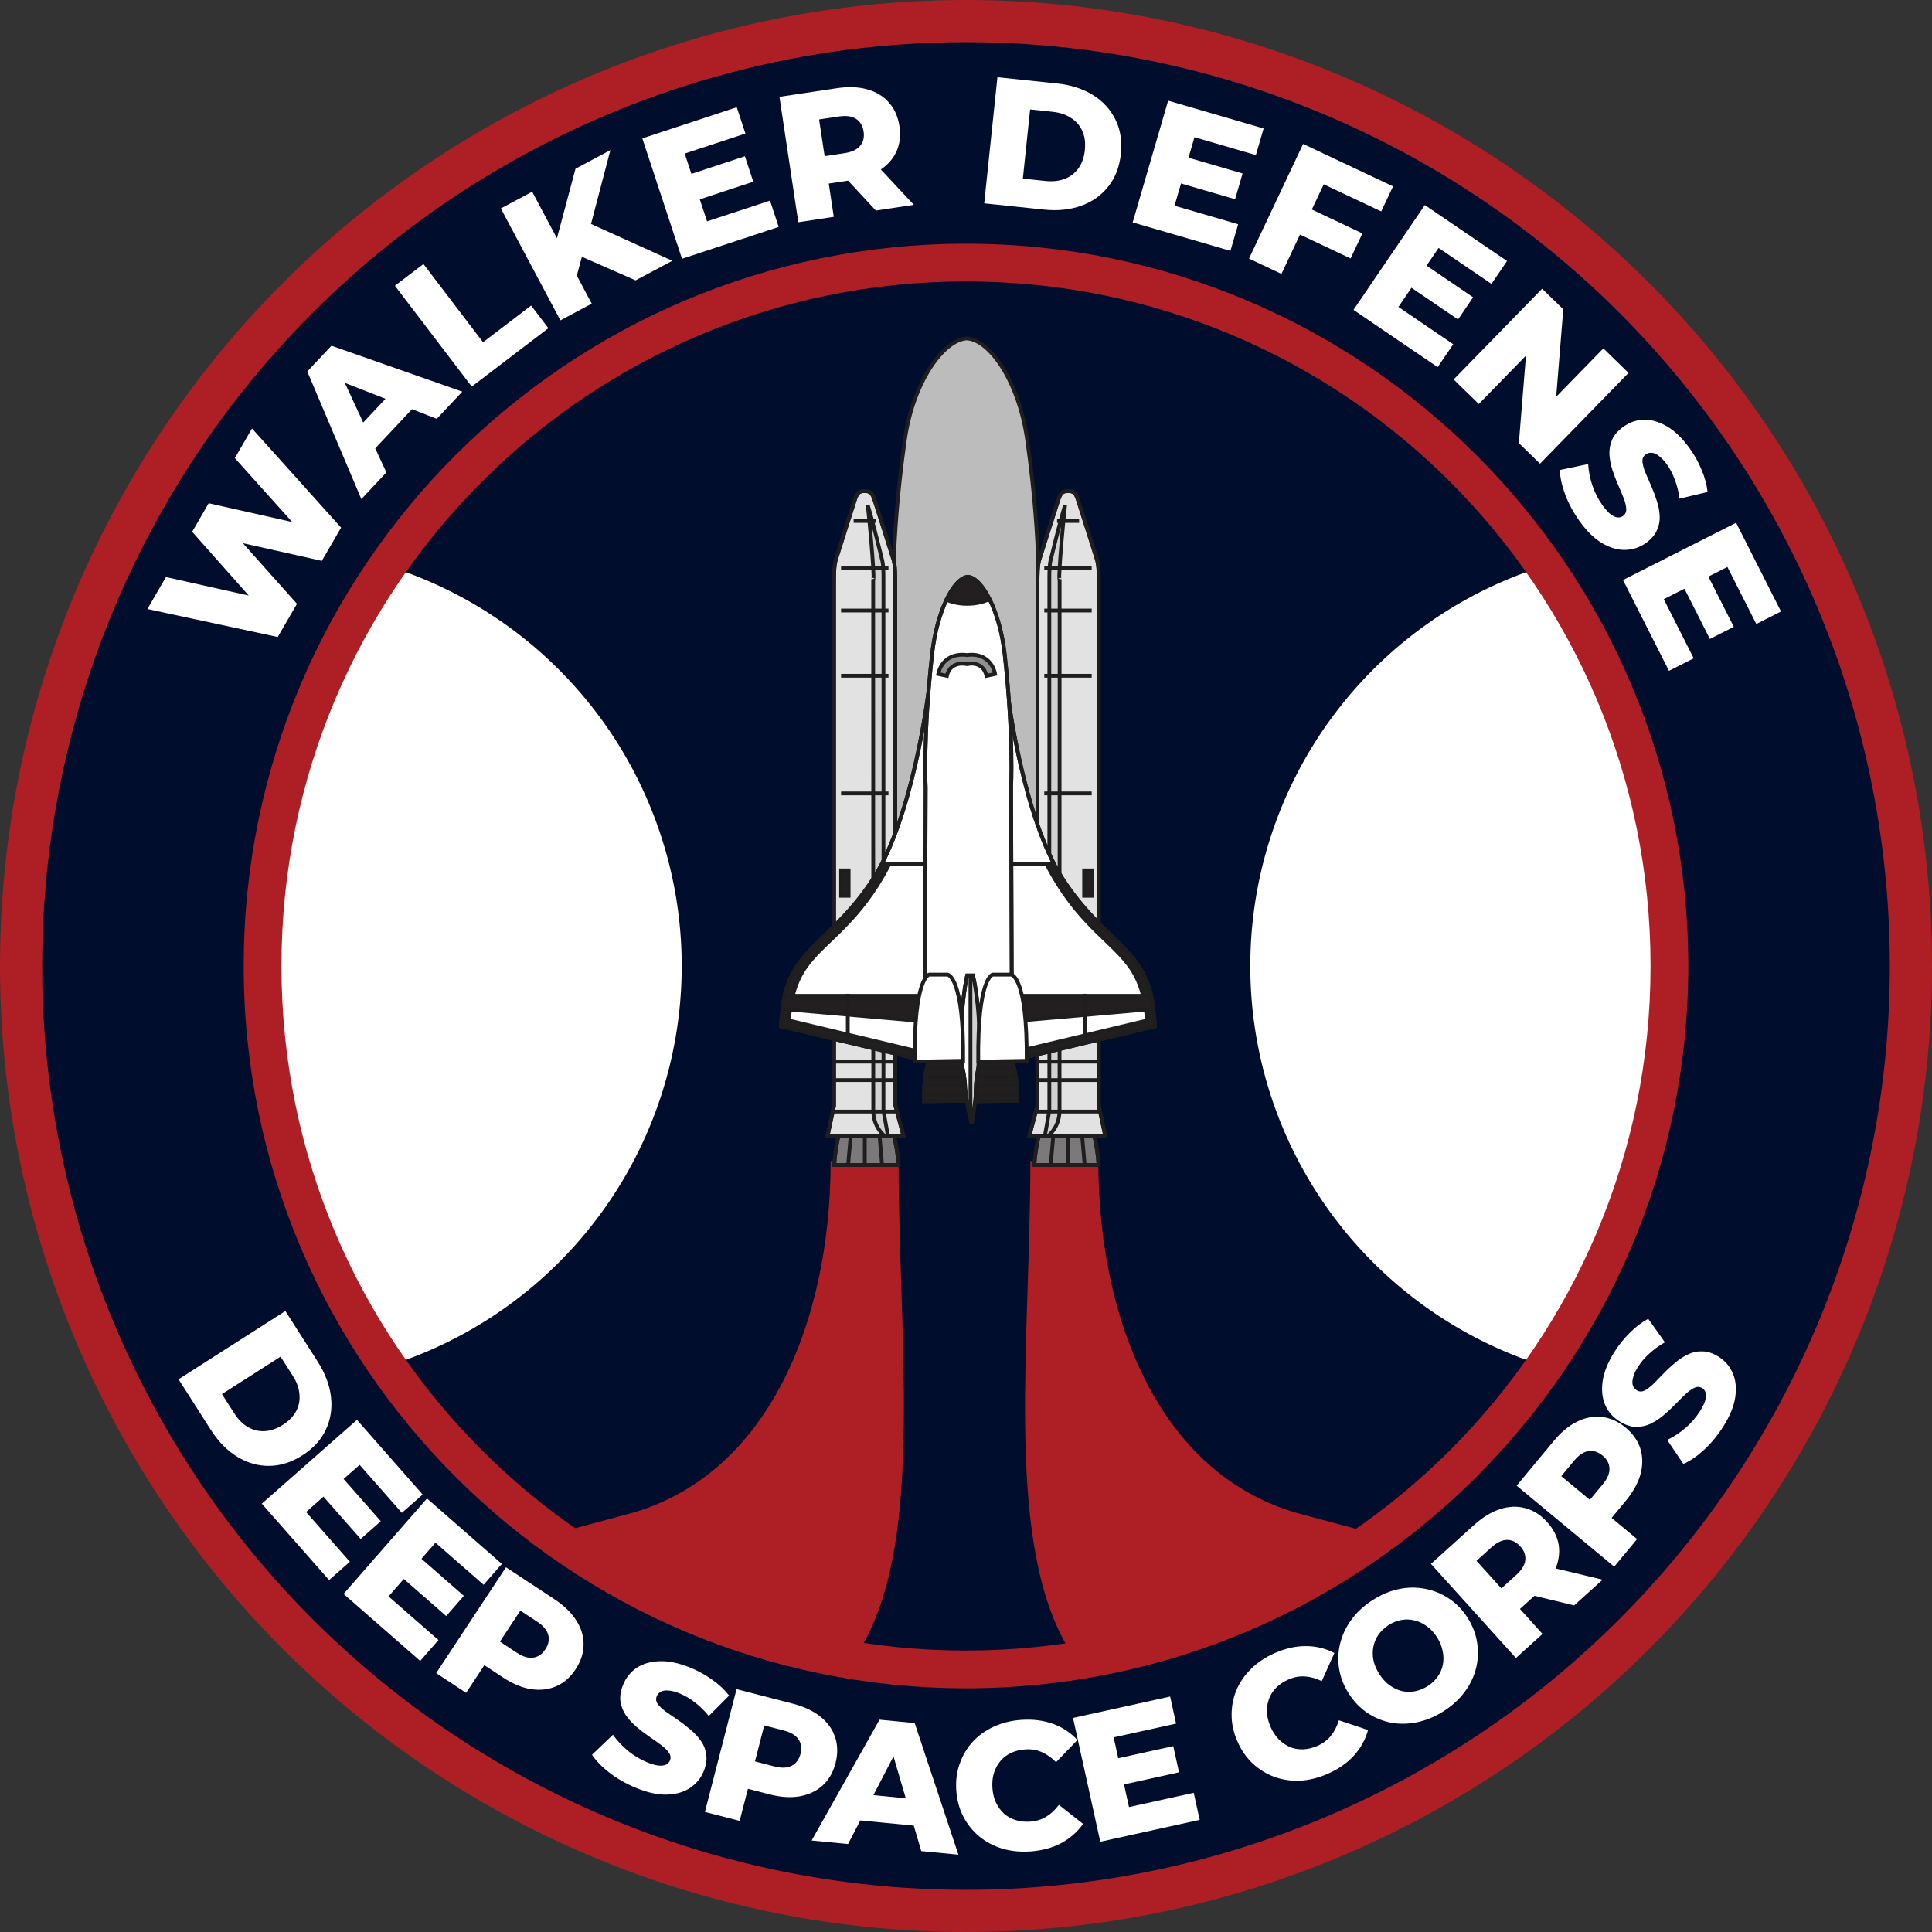<?xml version="1.0" encoding="UTF-8" standalone="no"?>
<!-- Created with Inkscape (http://www.inkscape.org/) -->

<svg
   width="512"
   height="512"
   viewBox="0 0 135.467 135.467"
   version="1.1"
   id="svg5"
   inkscape:version="1.1 (c68e22c387, 2021-05-23)"
   sodipodi:docname="Shuttle Seal - V.1.svg"
   xmlns:inkscape="http://www.inkscape.org/namespaces/inkscape"
   xmlns:sodipodi="http://sodipodi.sourceforge.net/DTD/sodipodi-0.dtd"
   xmlns="http://www.w3.org/2000/svg"
   xmlns:svg="http://www.w3.org/2000/svg">
  <rect x="0" y="0" width="135.467" height="135.467" fill="#333333" stroke="none"/>
  <sodipodi:namedview
     id="namedview7"
     pagecolor="#505050"
     bordercolor="#ffffff"
     borderopacity="1"
     inkscape:pageshadow="0"
     inkscape:pageopacity="0"
     inkscape:pagecheckerboard="1"
     inkscape:document-units="px"
     showgrid="false"
     inkscape:zoom="1.0758519"
     inkscape:cx="309.9869"
     inkscape:cy="228.19126"
     inkscape:window-width="1920"
     inkscape:window-height="1137"
     inkscape:window-x="-8"
     inkscape:window-y="-8"
     inkscape:window-maximized="1"
     inkscape:current-layer="layer1" />
  <defs
     id="defs2">
    <clipPath
       id="clipPath854"
       clipPathUnits="userSpaceOnUse">
      <path
         id="path856"
         d="m220.41 353.78c0.127 8.395-2.341 8.539-2.341 8.539h-2.786s-2.313-0.227-2.187-8.622l7.314 0.083" />
    </clipPath>
    <clipPath
       id="clipPath830"
       clipPathUnits="userSpaceOnUse">
      <path
         id="path832"
         clip-rule="evenodd"
         d="m72.5 499.91h227.51v-336.13h-227.51v336.13z" />
    </clipPath>
    <clipPath
       id="clipPath836"
       clipPathUnits="userSpaceOnUse">
      <path
         id="path838"
         d="m0 792h612v-792h-612v792z" />
    </clipPath>
    <clipPath
       id="clipPath842"
       clipPathUnits="userSpaceOnUse">
      <path
         id="path844"
         d="m0.06 792h612v-792h-612v792z" />
    </clipPath>
    <clipPath
       id="clipPath820"
       clipPathUnits="userSpaceOnUse">
      <path
         id="path822"
         d="m211.29 353.78c0.127 8.395-2.341 8.539-2.341 8.539h-2.786s-2.313-0.227-2.187-8.622l7.314 0.083" />
    </clipPath>
    <clipPath
       id="clipPath796"
       clipPathUnits="userSpaceOnUse">
      <path
         id="path798"
         clip-rule="evenodd"
         d="m72.5 499.91h227.51v-336.13h-227.51v336.13z" />
    </clipPath>
    <clipPath
       id="clipPath802"
       clipPathUnits="userSpaceOnUse">
      <path
         id="path804"
         d="m0 792h612v-792h-612v792z" />
    </clipPath>
    <clipPath
       id="clipPath808"
       clipPathUnits="userSpaceOnUse">
      <path
         id="path810"
         d="m0.06 792h612v-792h-612v792z" />
    </clipPath>
    <clipPath
       id="clipPath786"
       clipPathUnits="userSpaceOnUse">
      <path
         id="path788"
         d="m212.4 349.75s1.186 6.305 1.334 13.756-1.104 12.421-1.104 12.421h-1.037s-1.186-4.97-1.038-12.421 1.845-13.756 1.845-13.756" />
    </clipPath>
    <clipPath
       id="clipPath760"
       clipPathUnits="userSpaceOnUse">
      <path
         id="path762"
         clip-rule="evenodd"
         d="m72.5 499.91h227.51v-336.13h-227.51v336.13z" />
    </clipPath>
    <clipPath
       id="clipPath766"
       clipPathUnits="userSpaceOnUse">
      <path
         id="path768"
         d="m0 792h612v-792h-612v792z" />
    </clipPath>
    <clipPath
       id="clipPath772"
       clipPathUnits="userSpaceOnUse">
      <path
         id="path774"
         d="m0.06 792h612v-792h-612v792z" />
    </clipPath>
    <clipPath
       id="clipPath750"
       clipPathUnits="userSpaceOnUse">
      <path
         id="path752"
         d="m204.1 360.99 15.426-0.067-0.162 48.24s0.485 8.94-1.132 23.557c-0.855 7.722-4.009 13.491-6.498 13.7-2.49-0.209-5.482-5.978-6.337-13.7-1.617-14.617-1.132-23.557-1.132-23.557l-0.17-48.17" />
    </clipPath>
    <clipPath
       id="clipPath722"
       clipPathUnits="userSpaceOnUse">
      <path
         id="path724"
         clip-rule="evenodd"
         d="m72.5 499.91h227.51v-336.13h-227.51v336.13z" />
    </clipPath>
    <clipPath
       id="clipPath728"
       clipPathUnits="userSpaceOnUse">
      <path
         id="path730"
         d="m0 792h612v-792h-612v792z" />
    </clipPath>
    <clipPath
       id="clipPath734"
       clipPathUnits="userSpaceOnUse">
      <path
         id="path736"
         d="m0.06 792h612v-792h-612v792z" />
    </clipPath>
    <clipPath
       id="clipPath708"
       clipPathUnits="userSpaceOnUse">
      <path
         id="path710"
         d="m204.69 425.61s-2.668-21.73-9.714-32.63-14.484-12.325-15.87-21.872c-0.297-2.043-0.445-4.157-0.445-4.157l25.584-6.117 1.818 63.886-1.373 0.89" />
    </clipPath>
    <clipPath
       id="clipPath684"
       clipPathUnits="userSpaceOnUse">
      <path
         id="path686"
         clip-rule="evenodd"
         d="m72.5 499.91h227.51v-336.13h-227.51v336.13z" />
    </clipPath>
    <clipPath
       id="clipPath690"
       clipPathUnits="userSpaceOnUse">
      <path
         id="path692"
         d="m0 792h612v-792h-612v792z" />
    </clipPath>
    <clipPath
       id="clipPath696"
       clipPathUnits="userSpaceOnUse">
      <path
         id="path698"
         d="m0.06 792h612v-792h-612v792z" />
    </clipPath>
    <clipPath
       id="clipPath672"
       clipPathUnits="userSpaceOnUse">
      <path
         id="path674"
         d="m186.9 347.49h13.459l-1.45 5.415s-0.016 91.334-0.016 92.532 0 2.935-0.31 3.962-2.967 9.407-3.367 10.605c-0.399 1.198-0.712 1.565-1.739 1.565s-1.337-0.367-1.736-1.565c-0.4-1.198-3.367-10.605-3.367-10.605-0.31-1.027-0.31-2.764-0.31-3.962v-92.532l-1.164-5.415" />
    </clipPath>
    <clipPath
       id="clipPath648"
       clipPathUnits="userSpaceOnUse">
      <path
         id="path650"
         clip-rule="evenodd"
         d="m72.5 499.91h227.51v-336.13h-227.51v336.13z" />
    </clipPath>
    <clipPath
       id="clipPath654"
       clipPathUnits="userSpaceOnUse">
      <path
         id="path656"
         d="m0 792h612v-792h-612v792z" />
    </clipPath>
    <clipPath
       id="clipPath660"
       clipPathUnits="userSpaceOnUse">
      <path
         id="path662"
         d="m0.06 792h612v-792h-612v792z" />
    </clipPath>
    <clipPath
       id="clipPath638"
       clipPathUnits="userSpaceOnUse">
      <path
         id="path640"
         d="m199.47 342.41c-0.748 9.305-3.562 9.457-3.562 9.457h-4.5s-2.612-0.295-3.322-9.457h11.384" />
    </clipPath>
    <clipPath
       id="clipPath606"
       clipPathUnits="userSpaceOnUse">
      <path
         id="path608"
         clip-rule="evenodd"
         d="m72.5 499.91h227.51v-336.13h-227.51v336.13z" />
    </clipPath>
    <clipPath
       id="clipPath612"
       clipPathUnits="userSpaceOnUse">
      <path
         id="path614"
         d="m0 792h612v-792h-612v792z" />
    </clipPath>
    <clipPath
       id="clipPath618"
       clipPathUnits="userSpaceOnUse">
      <path
         id="path620"
         d="m0.06 792h612v-792h-612v792z" />
    </clipPath>
    <clipPath
       id="clipPath592"
       clipPathUnits="userSpaceOnUse">
      <path
         id="path594"
         d="m218.78 425.61s2.669-21.73 9.714-32.63c7.046-10.9 14.485-12.325 15.87-21.872 0.297-2.043 0.445-4.157 0.445-4.157l-25.584-6.117-1.818 63.886 1.373 0.89" />
    </clipPath>
    <clipPath
       id="clipPath568"
       clipPathUnits="userSpaceOnUse">
      <path
         id="path570"
         clip-rule="evenodd"
         d="m72.5 499.91h227.51v-336.13h-227.51v336.13z" />
    </clipPath>
    <clipPath
       id="clipPath574"
       clipPathUnits="userSpaceOnUse">
      <path
         id="path576"
         d="m0 792h612v-792h-612v792z" />
    </clipPath>
    <clipPath
       id="clipPath580"
       clipPathUnits="userSpaceOnUse">
      <path
         id="path582"
         d="m0.06 792h612v-792h-612v792z" />
    </clipPath>
    <clipPath
       id="clipPath556"
       clipPathUnits="userSpaceOnUse">
      <path
         id="path558"
         d="m236.03 347.49h-13.459l1.449 5.415s0.017 91.334 0.017 92.532 0 2.935 0.31 3.962 2.967 9.407 3.366 10.605c0.4 1.198 0.712 1.565 1.739 1.565s1.338-0.367 1.737-1.565 3.366-10.605 3.366-10.605c0.31-1.027 0.31-2.764 0.31-3.962v-92.532l1.165-5.415" />
    </clipPath>
    <clipPath
       id="clipPath532"
       clipPathUnits="userSpaceOnUse">
      <path
         id="path534"
         clip-rule="evenodd"
         d="m72.5 499.91h227.51v-336.13h-227.51v336.13z" />
    </clipPath>
    <clipPath
       id="clipPath538"
       clipPathUnits="userSpaceOnUse">
      <path
         id="path540"
         d="m0 792h612v-792h-612v792z" />
    </clipPath>
    <clipPath
       id="clipPath544"
       clipPathUnits="userSpaceOnUse">
      <path
         id="path546"
         d="m0.06 792h612v-792h-612v792z" />
    </clipPath>
    <clipPath
       id="clipPath522"
       clipPathUnits="userSpaceOnUse">
      <path
         id="path524"
         d="m223.46 342.41c0.748 9.305 3.562 9.457 3.562 9.457h4.5s2.612-0.295 3.322-9.457h-11.384" />
    </clipPath>
  </defs>
  <g
     inkscape:label="Background"
     inkscape:groupmode="layer"
     id="layer1">
    <circle
       style="fill:#ae1f25;fill-opacity:1;stroke:none;stroke-width:1.323;stroke-linecap:square;stroke-miterlimit:5;stroke-dashoffset:9.449"
       id="path846"
       cx="67.733"
       cy="67.733"
       r="67.733" />
    <circle
       style="fill:#000d2d;fill-opacity:1;stroke:none;stroke-width:1.265;stroke-linecap:square;stroke-miterlimit:5;stroke-dashoffset:9.449"
       id="path846-8"
       cx="67.733"
       cy="67.733"
       r="64.777" />
    <path
       style="color:#000000;fill:#000d2d;stroke-width:2.646;stroke-linecap:square;stroke-miterlimit:5;stroke-dashoffset:9.449;-inkscape-stroke:none;fill-opacity:1"
       d="M 117.056,67.733 A 49.322,49.322 0 0 1 67.733,117.056 49.322,49.322 0 0 1 18.411,67.733 49.322,49.322 0 0 1 67.733,18.411 49.322,49.322 0 0 1 117.056,67.733 Z"
       id="path4273" />
    <path
       id="path2384-5"
       style="fill:#ae1f25;fill-opacity:1;stroke:#ae1f25;stroke-width:4.763;stroke-linecap:square;stroke-miterlimit:5;stroke-dasharray:none;stroke-dashoffset:9.449;stroke-opacity:1"
       d="m 58.375,114.236 c -5.602,-2.375 -13.794,-5.75 -13.794,-5.75 11.141,-2.985 16.044,-14.875 16.044,-27.082 0,12.372 1.726,25.945 -2.25,32.832 z"
       sodipodi:nodetypes="cccc" />
    <path
       id="path4637"
       style="fill:#ffffff;fill-opacity:1;stroke:none;stroke-width:0.265;stroke-linecap:square;stroke-miterlimit:4;stroke-dasharray:none;stroke-dashoffset:9.449;stroke-opacity:1"
       d="M 27.176,39.684 A 49.322,49.322 0 0 0 18.411,67.733 49.322,49.322 0 0 0 27.177,95.783 29.389,29.389 0 0 0 47.8,67.733 29.389,29.389 0 0 0 27.176,39.684 Z" />
    <path
       id="path2384-5-8"
       style="fill:#ae1f25;fill-opacity:1;stroke:#ae1f25;stroke-width:4.763;stroke-linecap:square;stroke-miterlimit:5;stroke-dasharray:none;stroke-dashoffset:9.449;stroke-opacity:1"
       d="m 76.878,114.236 c 5.602,-2.375 13.794,-5.75 13.794,-5.75 -11.141,-2.985 -16.044,-14.875 -16.044,-27.082 0,12.372 -1.726,25.945 2.25,32.832 z"
       sodipodi:nodetypes="cccc" />
    <path
       id="path4637-0"
       style="fill:#ffffff;fill-opacity:1;stroke:none;stroke-width:0.265;stroke-linecap:square;stroke-miterlimit:4;stroke-dasharray:none;stroke-dashoffset:9.449;stroke-opacity:1"
       d="M 108.29,39.684 A 49.322,49.322 0 0 1 117.056,67.733 49.322,49.322 0 0 1 108.29,95.783 29.389,29.389 0 0 1 87.667,67.733 29.389,29.389 0 0 1 108.29,39.684 Z" />
    <path
       style="color:#000000;fill:#ae1f25;stroke-linecap:square;stroke-miterlimit:5;stroke-dashoffset:9.449;-inkscape-stroke:none;fill-opacity:1"
       d="m 67.732,17.088 c -27.955,0 -50.645,22.69 -50.645,50.645 0,27.955 22.69,50.646 50.645,50.646 27.955,0 50.646,-22.692 50.646,-50.646 0,-27.955 -22.692,-50.645 -50.646,-50.645 z m 0,2.646 c 26.525,0 48,21.473 48,47.998 0,26.525 -21.475,48 -48,48 -26.525,0 -47.998,-21.475 -47.998,-48 0,-26.525 21.473,-47.998 47.998,-47.998 z"
       id="path4275" />
    <g
       id="layer1-2"
       transform="matrix(0.15,0,0,0.15,7.233,-62.8)"
       style="stroke:#1e1e1e;stroke-opacity:1;stroke-width:1.768;stroke-miterlimit:4;stroke-dasharray:none">
      <path
         id="path514"
         d="m 369.02,871.35 0.719,-166.17 c 0,0 -2.16,-30.795 5.04,-81.148 3.802,-26.602 17.837,-46.471 28.915,-47.193 11.078,0.722 24.394,20.592 28.196,47.193 7.2,50.353 5.04,81.148 5.04,81.148 l 0.719,166.17 h -68.628 z"
         stroke="#231f20"
         stroke-miterlimit="3.864"
         stroke-width="1.385"
         fill="#bdbcbc"
         style="stroke:#1e1e1e;stroke-opacity:1;stroke-width:1.768;stroke-miterlimit:4;stroke-dasharray:none" />
      <path
         id="path516"
         d="m 435.24,963.27 c 1.978,-24.603 9.418,-25.005 9.418,-25.005 h 11.898 c 0,0 6.906,0.78 8.783,25.005 h -30.1"
         fill="#7b7979"
         style="stroke:#1e1e1e;stroke-opacity:1;stroke-width:1.768;stroke-miterlimit:4;stroke-dasharray:none" />
      <g
         id="g518"
         transform="matrix(2.644,0,0,-2.644,-155.59,1868.6)"
         style="stroke:#1e1e1e;stroke-opacity:1;stroke-width:0.669;stroke-miterlimit:4;stroke-dasharray:none">
        <g
           id="g520"
           clip-path="url(#clipPath522)"
           style="stroke:#1e1e1e;stroke-opacity:1;stroke-width:0.669;stroke-miterlimit:4;stroke-dasharray:none">
          <path
             id="path526"
             d="m 229.43,348.27 v -7.194 m -2.52,7.49 -0.632,-7.194 m 5.573,7.046 0.632,-7.194"
             stroke="#231f20"
             stroke-miterlimit="3.864"
             stroke-width="0.524"
             fill="none"
             style="stroke:#1e1e1e;stroke-opacity:1;stroke-width:0.669;stroke-miterlimit:4;stroke-dasharray:none" />
        </g>
      </g>
      <g
         id="g528"
         transform="matrix(2.644,0,0,-2.644,-155.59,1868.6)"
         style="stroke:#1e1e1e;stroke-opacity:1;stroke-width:0.669;stroke-miterlimit:4;stroke-dasharray:none">
        <g
           id="g530"
           clip-path="url(#clipPath532)"
           style="stroke:#1e1e1e;stroke-opacity:1;stroke-width:0.669;stroke-miterlimit:4;stroke-dasharray:none">
          <g
             id="g536"
             clip-path="url(#clipPath538)"
             style="stroke:#1e1e1e;stroke-opacity:1;stroke-width:0.669;stroke-miterlimit:4;stroke-dasharray:none">
            <g
               id="g542"
               clip-path="url(#clipPath544)"
               style="stroke:#1e1e1e;stroke-opacity:1;stroke-width:0.669;stroke-miterlimit:4;stroke-dasharray:none">
              <path
                 id="path548"
                 d="m 223.46,342.41 c 0.748,9.305 3.562,9.457 3.562,9.457 h 4.5 c 0,0 2.612,-0.295 3.322,-9.457 z"
                 stroke="#231f20"
                 stroke-miterlimit="3.864"
                 stroke-width="0.612"
                 fill="none"
                 style="stroke:#1e1e1e;stroke-opacity:1;stroke-width:0.669;stroke-miterlimit:4;stroke-dasharray:none" />
              <path
                 id="path550"
                 d="m 236.03,347.49 h -13.459 l 1.449,5.415 c 0,0 0.017,91.334 0.017,92.532 0,1.198 0,2.935 0.31,3.962 0.31,1.027 2.967,9.407 3.366,10.605 0.4,1.198 0.712,1.565 1.739,1.565 1.027,0 1.338,-0.367 1.737,-1.565 0.399,-1.198 3.366,-10.605 3.366,-10.605 0.31,-1.027 0.31,-2.764 0.31,-3.962 v -92.532 l 1.165,-5.415"
                 fill="#e2e2e2"
                 style="stroke:#1e1e1e;stroke-opacity:1;stroke-width:0.669;stroke-miterlimit:4;stroke-dasharray:none" />
            </g>
          </g>
        </g>
      </g>
      <g
         id="g552"
         transform="matrix(2.644,0,0,-2.644,-155.59,1868.6)"
         style="stroke:#1e1e1e;stroke-opacity:1;stroke-width:0.669;stroke-miterlimit:4;stroke-dasharray:none">
        <g
           id="g554"
           stroke-width="0.524"
           stroke-miterlimit="3.864"
           clip-path="url(#clipPath556)"
           style="stroke:#1e1e1e;stroke-opacity:1;stroke-width:0.669;stroke-miterlimit:4;stroke-dasharray:none">
          <path
             id="path560"
             d="m 227.93,352.01 0.016,93.957 c 0,0 -0.139,-0.334 0,2.076 0.127,2.178 0.507,6.876 0.965,11.046 -0.825,-2.571 -2.569,-9.803 -2.569,-9.803 -0.077,-0.267 -0.142,-0.74 -0.178,-1.4 -0.037,-0.673 -0.036,-1.366 -0.036,-1.931 V 352.01 l -0.889,-4.97 c 0,0 2.691,1.521 2.691,4.97 z"
             stroke="#d3d2d2"
             fill="#d3d2d2"
             style="stroke:#1e1e1e;stroke-opacity:1;stroke-width:0.669;stroke-miterlimit:4;stroke-dasharray:none" />
          <path
             id="path562"
             d="m 235.58,360.69 h -12.718 m 12.866,-3.262 H 223.01 m 12.718,-5.563 H 223.01"
             stroke="#7b7979"
             fill="none"
             style="stroke:#1e1e1e;stroke-opacity:1;stroke-width:0.669;stroke-miterlimit:4;stroke-dasharray:none" />
        </g>
      </g>
      <g
         id="g564"
         transform="matrix(2.644,0,0,-2.644,-155.59,1868.6)"
         style="stroke:#1e1e1e;stroke-opacity:1;stroke-width:0.669;stroke-miterlimit:4;stroke-dasharray:none">
        <g
           id="g566"
           clip-path="url(#clipPath568)"
           style="stroke:#1e1e1e;stroke-opacity:1;stroke-width:0.669;stroke-miterlimit:4;stroke-dasharray:none">
          <g
             id="g572"
             clip-path="url(#clipPath574)"
             style="stroke:#1e1e1e;stroke-opacity:1;stroke-width:0.669;stroke-miterlimit:4;stroke-dasharray:none">
            <g
               id="g578"
               clip-path="url(#clipPath580)"
               style="stroke:#1e1e1e;stroke-opacity:1;stroke-width:0.669;stroke-miterlimit:4;stroke-dasharray:none">
              <path
                 id="path584"
                 d="m 236.03,347.49 h -13.459 l 1.449,5.415 c 0,0 0.017,91.334 0.017,92.532 0,1.198 0,2.935 0.31,3.962 0.31,1.027 2.967,9.407 3.366,10.605 0.4,1.198 0.712,1.565 1.739,1.565 1.027,0 1.338,-0.367 1.737,-1.565 0.399,-1.198 3.366,-10.605 3.366,-10.605 0.31,-1.027 0.31,-2.764 0.31,-3.962 v -92.532 z"
                 stroke="#231f20"
                 stroke-miterlimit="3.864"
                 stroke-width="0.524"
                 fill="none"
                 style="stroke:#1e1e1e;stroke-opacity:1;stroke-width:0.669;stroke-miterlimit:4;stroke-dasharray:none" />
              <path
                 id="path586"
                 d="m 218.78,425.61 c 0,0 2.669,-21.73 9.714,-32.63 7.046,-10.9 14.485,-12.325 15.87,-21.872 0.297,-2.043 0.445,-4.157 0.445,-4.157 l -25.584,-6.117 -1.818,63.886 1.373,0.89"
                 fill="#ffffff"
                 style="stroke:#1e1e1e;stroke-opacity:1;stroke-width:0.669;stroke-miterlimit:4;stroke-dasharray:none" />
            </g>
          </g>
        </g>
      </g>
      <g
         id="g588"
         transform="matrix(2.644,0,0,-2.644,-155.59,1868.6)"
         style="stroke:#1e1e1e;stroke-opacity:1;stroke-width:0.669;stroke-miterlimit:4;stroke-dasharray:none">
        <g
           id="g590"
           clip-path="url(#clipPath592)"
           style="stroke:#1e1e1e;stroke-opacity:1;stroke-width:0.669;stroke-miterlimit:4;stroke-dasharray:none">
          <path
             id="path596"
             d="m 220.56,359.02 25.14,4.19 v 13.162 l -15.722,19.251 h -4.347 c 1.867,-3.637 4.205,-7.064 7.168,-10.21 5.984,-6.354 9.706,-7.58 10.613,-17.446 l -22.923,-5.481 0.071,-3.466"
             fill="#231f20"
             style="stroke:#1e1e1e;stroke-opacity:1;stroke-width:0.669;stroke-miterlimit:4;stroke-dasharray:none" />
          <path
             id="path598"
             d="m 219.52,372.33 h 26.029 v -2.224 l -25.881,-2.263 -0.148,4.487"
             fill="#231f20"
             style="stroke:#1e1e1e;stroke-opacity:1;stroke-width:0.669;stroke-miterlimit:4;stroke-dasharray:none" />
          <path
             id="path600"
             d="M 228.64,395.69 H 217.405"
             stroke="#231f20"
             stroke-miterlimit="3.864"
             stroke-width="0.262"
             fill="none"
             style="stroke:#1e1e1e;stroke-opacity:1;stroke-width:0.669;stroke-miterlimit:4;stroke-dasharray:none" />
        </g>
      </g>
      <g
         id="g602"
         transform="matrix(2.644,0,0,-2.644,-155.59,1868.6)"
         style="stroke:#1e1e1e;stroke-opacity:1;stroke-width:0.669;stroke-miterlimit:4;stroke-dasharray:none">
        <g
           id="g604"
           clip-path="url(#clipPath606)"
           style="stroke:#1e1e1e;stroke-opacity:1;stroke-width:0.669;stroke-miterlimit:4;stroke-dasharray:none">
          <g
             id="g610"
             clip-path="url(#clipPath612)"
             style="stroke:#1e1e1e;stroke-opacity:1;stroke-width:0.669;stroke-miterlimit:4;stroke-dasharray:none">
            <g
               id="g616"
               clip-path="url(#clipPath618)"
               style="stroke:#1e1e1e;stroke-opacity:1;stroke-width:0.669;stroke-miterlimit:4;stroke-dasharray:none">
              <path
                 id="path622"
                 d="m 218.78,425.61 c 0,0 2.669,-21.73 9.714,-32.63 7.046,-10.9 14.485,-12.325 15.87,-21.872 0.297,-2.043 0.445,-4.157 0.445,-4.157 l -25.584,-6.117 -1.818,63.886 z"
                 stroke="#231f20"
                 stroke-miterlimit="3.864"
                 stroke-width="0.524"
                 fill="none"
                 style="stroke:#1e1e1e;stroke-opacity:1;stroke-width:0.669;stroke-miterlimit:4;stroke-dasharray:none" />
              <path
                 id="path624"
                 d="m 231.39,456.28 h -3.893 m 6.117,-8.38 h -8.38 m 8.38,-7.452 h -8.38 m 8.38,-11.532 h -8.38 m 8.38,-20.801 h -8.38"
                 stroke="#231f20"
                 stroke-miterlimit="3.864"
                 stroke-width="0.524"
                 fill="none"
                 style="stroke:#1e1e1e;stroke-opacity:1;stroke-width:0.669;stroke-miterlimit:4;stroke-dasharray:none" />
              <path
                 id="path626"
                 d="m 232.28,394.5 h 1.334 v -4.486 h -1.334 z"
                 fill="#231f20"
                 style="stroke:#1e1e1e;stroke-opacity:1;stroke-width:0.669;stroke-miterlimit:4;stroke-dasharray:none" />
              <path
                 id="path628"
                 d="m 232.43,364.4 v 6.717"
                 stroke="#231f20"
                 stroke-miterlimit="3.864"
                 stroke-width="0.524"
                 fill="none"
                 style="stroke:#1e1e1e;stroke-opacity:1;stroke-width:0.669;stroke-miterlimit:4;stroke-dasharray:none" />
              <path
                 id="path630"
                 d="m 232.43,370.26 v 2.428"
                 stroke="#ffffff"
                 stroke-miterlimit="3.864"
                 stroke-width="0.524"
                 fill="none"
                 style="stroke:#1e1e1e;stroke-opacity:1;stroke-width:0.669;stroke-miterlimit:4;stroke-dasharray:none" />
              <path
                 id="path632"
                 d="m 199.47,342.41 c -0.748,9.305 -3.562,9.457 -3.562,9.457 h -4.5 c 0,0 -2.612,-0.295 -3.322,-9.457 h 11.384"
                 fill="#7b7979"
                 style="stroke:#1e1e1e;stroke-opacity:1;stroke-width:0.669;stroke-miterlimit:4;stroke-dasharray:none" />
            </g>
          </g>
        </g>
      </g>
      <g
         id="g634"
         transform="matrix(2.644,0,0,-2.644,-155.59,1868.6)"
         style="stroke:#1e1e1e;stroke-opacity:1;stroke-width:0.669;stroke-miterlimit:4;stroke-dasharray:none">
        <g
           id="g636"
           clip-path="url(#clipPath638)"
           style="stroke:#1e1e1e;stroke-opacity:1;stroke-width:0.669;stroke-miterlimit:4;stroke-dasharray:none">
          <path
             id="path642"
             d="m 193.5,348.27 v -7.194 m 2.52,7.49 0.632,-7.194 m -5.573,7.046 -0.632,-7.194"
             stroke="#231f20"
             stroke-miterlimit="3.864"
             stroke-width="0.524"
             fill="none"
             style="stroke:#1e1e1e;stroke-opacity:1;stroke-width:0.669;stroke-miterlimit:4;stroke-dasharray:none" />
        </g>
      </g>
      <g
         id="g644"
         transform="matrix(2.644,0,0,-2.644,-155.59,1868.6)"
         style="stroke:#1e1e1e;stroke-opacity:1;stroke-width:0.669;stroke-miterlimit:4;stroke-dasharray:none">
        <g
           id="g646"
           clip-path="url(#clipPath648)"
           style="stroke:#1e1e1e;stroke-opacity:1;stroke-width:0.669;stroke-miterlimit:4;stroke-dasharray:none">
          <g
             id="g652"
             clip-path="url(#clipPath654)"
             style="stroke:#1e1e1e;stroke-opacity:1;stroke-width:0.669;stroke-miterlimit:4;stroke-dasharray:none">
            <g
               id="g658"
               clip-path="url(#clipPath660)"
               style="stroke:#1e1e1e;stroke-opacity:1;stroke-width:0.669;stroke-miterlimit:4;stroke-dasharray:none">
              <path
                 id="path664"
                 d="m 199.47,342.41 c -0.748,9.305 -3.562,9.457 -3.562,9.457 h -4.5 c 0,0 -2.612,-0.295 -3.322,-9.457 z"
                 stroke="#231f20"
                 stroke-miterlimit="3.864"
                 stroke-width="0.612"
                 fill="none"
                 style="stroke:#1e1e1e;stroke-opacity:1;stroke-width:0.669;stroke-miterlimit:4;stroke-dasharray:none" />
              <path
                 id="path666"
                 d="m 186.9,347.49 h 13.459 l -1.45,5.415 c 0,0 -0.016,91.334 -0.016,92.532 0,1.198 0,2.935 -0.31,3.962 -0.31,1.027 -2.967,9.407 -3.367,10.605 -0.399,1.198 -0.712,1.565 -1.739,1.565 -1.027,0 -1.337,-0.367 -1.736,-1.565 -0.4,-1.198 -3.367,-10.605 -3.367,-10.605 -0.31,-1.027 -0.31,-2.764 -0.31,-3.962 V 352.905 L 186.9,347.49"
                 fill="#e2e2e2"
                 style="stroke:#1e1e1e;stroke-opacity:1;stroke-width:0.669;stroke-miterlimit:4;stroke-dasharray:none" />
            </g>
          </g>
        </g>
      </g>
      <g
         id="g668"
         transform="matrix(2.644,0,0,-2.644,-155.59,1868.6)"
         style="stroke:#1e1e1e;stroke-opacity:1;stroke-width:0.669;stroke-miterlimit:4;stroke-dasharray:none">
        <g
           id="g670"
           stroke-width="0.524"
           stroke-miterlimit="3.864"
           clip-path="url(#clipPath672)"
           style="stroke:#1e1e1e;stroke-opacity:1;stroke-width:0.669;stroke-miterlimit:4;stroke-dasharray:none">
          <path
             id="path676"
             d="m 195,352.01 -0.017,93.957 c 0,0 0.14,-0.334 0,2.076 -0.126,2.178 -0.506,6.876 -0.964,11.046 0.825,-2.571 2.569,-9.803 2.569,-9.803 0.076,-0.267 0.142,-0.74 0.177,-1.4 0.037,-0.673 0.036,-1.366 0.036,-1.931 V 352.01 l 0.89,-4.97 c 0,0 -2.691,1.521 -2.691,4.97 z"
             stroke="#d3d2d2"
             fill="#d3d2d2"
             style="stroke:#1e1e1e;stroke-opacity:1;stroke-width:0.669;stroke-miterlimit:4;stroke-dasharray:none" />
          <path
             id="path678"
             d="m 187.34,360.69 h 12.719 m -12.867,-3.262 h 12.718 m -12.718,-5.563 h 12.718"
             stroke="#7b7979"
             fill="none"
             style="stroke:#1e1e1e;stroke-opacity:1;stroke-width:0.669;stroke-miterlimit:4;stroke-dasharray:none" />
        </g>
      </g>
      <g
         id="g680"
         transform="matrix(2.644,0,0,-2.644,-155.59,1868.6)"
         style="stroke:#1e1e1e;stroke-opacity:1;stroke-width:0.669;stroke-miterlimit:4;stroke-dasharray:none">
        <g
           id="g682"
           clip-path="url(#clipPath684)"
           style="stroke:#1e1e1e;stroke-opacity:1;stroke-width:0.669;stroke-miterlimit:4;stroke-dasharray:none">
          <g
             id="g688"
             clip-path="url(#clipPath690)"
             style="stroke:#1e1e1e;stroke-opacity:1;stroke-width:0.669;stroke-miterlimit:4;stroke-dasharray:none">
            <g
               id="g694"
               clip-path="url(#clipPath696)"
               style="stroke:#1e1e1e;stroke-opacity:1;stroke-width:0.669;stroke-miterlimit:4;stroke-dasharray:none">
              <path
                 id="path700"
                 d="m 186.9,347.49 h 13.459 l -1.45,5.415 c 0,0 -0.016,91.334 -0.016,92.532 0,1.198 0,2.935 -0.31,3.962 -0.31,1.027 -2.967,9.407 -3.367,10.605 -0.399,1.198 -0.712,1.565 -1.739,1.565 -1.027,0 -1.337,-0.367 -1.736,-1.565 -0.4,-1.198 -3.367,-10.605 -3.367,-10.605 -0.31,-1.027 -0.31,-2.764 -0.31,-3.962 v -92.532 z"
                 stroke="#231f20"
                 stroke-miterlimit="3.864"
                 stroke-width="0.524"
                 fill="none"
                 style="stroke:#1e1e1e;stroke-opacity:1;stroke-width:0.669;stroke-miterlimit:4;stroke-dasharray:none" />
              <path
                 id="path702"
                 d="m 204.69,425.61 c 0,0 -2.668,-21.73 -9.714,-32.63 -7.046,-10.9 -14.484,-12.325 -15.87,-21.872 -0.297,-2.043 -0.445,-4.157 -0.445,-4.157 l 25.584,-6.117 1.818,63.886 -1.373,0.89"
                 fill="#ffffff"
                 style="stroke:#1e1e1e;stroke-opacity:1;stroke-width:0.669;stroke-miterlimit:4;stroke-dasharray:none" />
            </g>
          </g>
        </g>
      </g>
      <g
         id="g704"
         transform="matrix(2.644,0,0,-2.644,-155.59,1868.6)"
         style="stroke:#1e1e1e;stroke-opacity:1;stroke-width:0.669;stroke-miterlimit:4;stroke-dasharray:none">
        <g
           id="g706"
           clip-path="url(#clipPath708)"
           style="stroke:#1e1e1e;stroke-opacity:1;stroke-width:0.669;stroke-miterlimit:4;stroke-dasharray:none">
          <path
             id="path712"
             d="m 202.91,359.02 -25.139,4.19 v 13.162 l 15.722,19.251 h 4.346 c -1.866,-3.637 -4.205,-7.064 -7.168,-10.21 -5.983,-6.354 -9.705,-7.58 -10.613,-17.446 l 22.923,-5.481 -0.071,-3.466"
             fill="#231f20"
             style="stroke:#1e1e1e;stroke-opacity:1;stroke-width:0.669;stroke-miterlimit:4;stroke-dasharray:none" />
          <path
             id="path714"
             d="m 203.95,372.33 h -26.029 v -2.224 l 25.881,-2.263 0.148,4.487"
             fill="#231f20"
             style="stroke:#1e1e1e;stroke-opacity:1;stroke-width:0.669;stroke-miterlimit:4;stroke-dasharray:none" />
          <path
             id="path716"
             d="m 194.83,395.69 h 11.235"
             stroke="#231f20"
             stroke-miterlimit="3.864"
             stroke-width="0.262"
             fill="none"
             style="stroke:#1e1e1e;stroke-opacity:1;stroke-width:0.669;stroke-miterlimit:4;stroke-dasharray:none" />
        </g>
      </g>
      <g
         id="g718"
         transform="matrix(2.644,0,0,-2.644,-155.59,1868.6)"
         style="stroke:#1e1e1e;stroke-opacity:1;stroke-width:0.669;stroke-miterlimit:4;stroke-dasharray:none">
        <g
           id="g720"
           clip-path="url(#clipPath722)"
           style="stroke:#1e1e1e;stroke-opacity:1;stroke-width:0.669;stroke-miterlimit:4;stroke-dasharray:none">
          <g
             id="g726"
             clip-path="url(#clipPath728)"
             style="stroke:#1e1e1e;stroke-opacity:1;stroke-width:0.669;stroke-miterlimit:4;stroke-dasharray:none">
            <g
               id="g732"
               clip-path="url(#clipPath734)"
               style="stroke:#1e1e1e;stroke-opacity:1;stroke-width:0.669;stroke-miterlimit:4;stroke-dasharray:none">
              <path
                 id="path738"
                 d="m 204.69,425.61 c 0,0 -2.668,-21.73 -9.714,-32.63 -7.046,-10.9 -14.484,-12.325 -15.87,-21.872 -0.297,-2.043 -0.445,-4.157 -0.445,-4.157 l 25.584,-6.117 1.818,63.886 z"
                 stroke="#231f20"
                 stroke-miterlimit="3.864"
                 stroke-width="0.524"
                 fill="none"
                 style="stroke:#1e1e1e;stroke-opacity:1;stroke-width:0.669;stroke-miterlimit:4;stroke-dasharray:none" />
              <path
                 id="path740"
                 d="m 191.53,456.28 h 3.894 m -6.117,-8.38 h 8.38 m -8.38,-7.452 h 8.38 m -8.38,-11.532 h 8.38 m -8.38,-20.801 h 8.38"
                 stroke="#231f20"
                 stroke-miterlimit="3.864"
                 stroke-width="0.524"
                 fill="none"
                 style="stroke:#1e1e1e;stroke-opacity:1;stroke-width:0.669;stroke-miterlimit:4;stroke-dasharray:none" />
              <path
                 id="path742"
                 d="m 189.31,394.5 h 1.334 v -4.486 h -1.334 z"
                 fill="#231f20"
                 style="stroke:#1e1e1e;stroke-opacity:1;stroke-width:0.669;stroke-miterlimit:4;stroke-dasharray:none" />
              <path
                 id="path744"
                 d="m 204.1,360.99 15.426,-0.067 -0.162,48.24 c 0,0 0.485,8.94 -1.132,23.557 -0.855,7.722 -4.009,13.491 -6.498,13.7 -2.49,-0.209 -5.482,-5.978 -6.337,-13.7 -1.617,-14.617 -1.132,-23.557 -1.132,-23.557 l -0.17,-48.17"
                 fill="#ffffff"
                 style="stroke:#1e1e1e;stroke-opacity:1;stroke-width:0.669;stroke-miterlimit:4;stroke-dasharray:none" />
            </g>
          </g>
        </g>
      </g>
      <g
         id="g746"
         transform="matrix(2.644,0,0,-2.644,-155.59,1868.6)"
         style="stroke:#1e1e1e;stroke-opacity:1;stroke-width:0.669;stroke-miterlimit:4;stroke-dasharray:none">
        <g
           id="g748"
           clip-path="url(#clipPath750)"
           style="stroke:#1e1e1e;stroke-opacity:1;stroke-width:0.669;stroke-miterlimit:4;stroke-dasharray:none">
          <path
             id="path754"
             d="m 205.62,445.08 c 0,1.905 2.681,3.449 5.988,3.449 3.308,0 5.989,-1.544 5.989,-3.449 0,-1.905 -2.681,-3.449 -5.989,-3.449 -3.307,0 -5.988,1.544 -5.988,3.449 z"
             stroke="#231f20"
             stroke-miterlimit="3.864"
             stroke-width="0.262"
             fill="#231f20"
             style="stroke:#1e1e1e;stroke-opacity:1;stroke-width:0.669;stroke-miterlimit:4;stroke-dasharray:none" />
        </g>
      </g>
      <g
         id="g756"
         transform="matrix(2.644,0,0,-2.644,-155.59,1868.6)"
         style="stroke:#1e1e1e;stroke-opacity:1;stroke-width:0.669;stroke-miterlimit:4;stroke-dasharray:none">
        <g
           id="g758"
           clip-path="url(#clipPath760)"
           style="stroke:#1e1e1e;stroke-opacity:1;stroke-width:0.669;stroke-miterlimit:4;stroke-dasharray:none">
          <g
             id="g764"
             clip-path="url(#clipPath766)"
             style="stroke:#1e1e1e;stroke-opacity:1;stroke-width:0.669;stroke-miterlimit:4;stroke-dasharray:none">
            <g
               id="g770"
               clip-path="url(#clipPath772)"
               style="stroke:#1e1e1e;stroke-opacity:1;stroke-width:0.669;stroke-miterlimit:4;stroke-dasharray:none">
              <path
                 id="path776"
                 d="m 204.1,360.99 15.426,-0.067 -0.162,48.24 c 0,0 0.485,8.94 -1.132,23.557 -0.855,7.722 -4.009,13.491 -6.498,13.7 -2.49,-0.209 -5.482,-5.978 -6.337,-13.7 -1.617,-14.617 -1.132,-23.557 -1.132,-23.557 l -0.17,-48.17 z"
                 stroke="#231f20"
                 stroke-miterlimit="3.864"
                 stroke-width="0.524"
                 fill="none"
                 style="stroke:#1e1e1e;stroke-opacity:1;stroke-width:0.669;stroke-miterlimit:4;stroke-dasharray:none" />
              <path
                 id="path778"
                 d="m 215.01,428.9 c -0.403,1.876 -1.939,2.388 -3.418,2.07 -1.492,0.308 -3.161,-0.148 -3.574,-2.07 l -1.536,0.331 c 0.558,2.594 2.74,3.685 5.104,3.339 2.345,0.355 4.415,-0.802 4.961,-3.339 z"
                 stroke="#231f20"
                 stroke-miterlimit="3.864"
                 stroke-width="0.262"
                 fill="#918f90"
                 style="stroke:#1e1e1e;stroke-opacity:1;stroke-width:0.669;stroke-miterlimit:4;stroke-dasharray:none" />
              <path
                 id="path780"
                 d="m 212.4,349.75 c 0,0 1.186,6.305 1.334,13.756 0.148,7.451 -1.104,12.421 -1.104,12.421 h -1.037 c 0,0 -1.186,-4.97 -1.038,-12.421 0.148,-7.451 1.845,-13.756 1.845,-13.756"
                 fill="#ffffff"
                 style="stroke:#1e1e1e;stroke-opacity:1;stroke-width:0.669;stroke-miterlimit:4;stroke-dasharray:none" />
            </g>
          </g>
        </g>
      </g>
      <g
         id="g782"
         transform="matrix(2.644,0,0,-2.644,-155.59,1868.6)"
         style="stroke:#1e1e1e;stroke-opacity:1;stroke-width:0.669;stroke-miterlimit:4;stroke-dasharray:none">
        <g
           id="g784"
           clip-path="url(#clipPath786)"
           style="stroke:#1e1e1e;stroke-opacity:1;stroke-width:0.669;stroke-miterlimit:4;stroke-dasharray:none">
          <path
             id="path790"
             d="m 212.18,348.12 v 29.774 h 2.114 v -29.923 z"
             stroke="#231f20"
             stroke-miterlimit="3.864"
             stroke-width="0.262"
             fill="#d3d2d2"
             style="stroke:#1e1e1e;stroke-opacity:1;stroke-width:0.669;stroke-miterlimit:4;stroke-dasharray:none" />
        </g>
      </g>
      <g
         id="g792"
         transform="matrix(2.644,0,0,-2.644,-155.59,1868.6)"
         style="stroke:#1e1e1e;stroke-opacity:1;stroke-width:0.669;stroke-miterlimit:4;stroke-dasharray:none">
        <g
           id="g794"
           clip-path="url(#clipPath796)"
           style="stroke:#1e1e1e;stroke-opacity:1;stroke-width:0.669;stroke-miterlimit:4;stroke-dasharray:none">
          <g
             id="g800"
             clip-path="url(#clipPath802)"
             style="stroke:#1e1e1e;stroke-opacity:1;stroke-width:0.669;stroke-miterlimit:4;stroke-dasharray:none">
            <g
               id="g806"
               clip-path="url(#clipPath808)"
               style="stroke:#1e1e1e;stroke-opacity:1;stroke-width:0.669;stroke-miterlimit:4;stroke-dasharray:none">
              <path
                 id="path812"
                 d="m 212.4,349.75 c 0,0 1.186,6.305 1.334,13.756 0.148,7.451 -1.104,12.421 -1.104,12.421 h -1.037 c 0,0 -1.186,-4.97 -1.038,-12.421 0.148,-7.451 1.845,-13.756 1.845,-13.756 z"
                 stroke="#231f20"
                 stroke-miterlimit="3.864"
                 stroke-width="0.262"
                 fill="none"
                 style="stroke:#1e1e1e;stroke-opacity:1;stroke-width:0.669;stroke-miterlimit:4;stroke-dasharray:none" />
              <path
                 id="path814"
                 d="m 211.29,353.78 c 0.127,8.395 -2.341,8.539 -2.341,8.539 h -2.786 c 0,0 -2.313,-0.227 -2.187,-8.622 l 7.314,0.083"
                 fill="#231f20"
                 style="stroke:#1e1e1e;stroke-opacity:1;stroke-width:0.669;stroke-miterlimit:4;stroke-dasharray:none" />
            </g>
          </g>
        </g>
      </g>
      <g
         id="g816"
         transform="matrix(2.644,0,0,-2.644,-155.59,1868.6)"
         style="stroke:#1e1e1e;stroke-opacity:1;stroke-width:0.669;stroke-miterlimit:4;stroke-dasharray:none">
        <g
           id="g818"
           clip-path="url(#clipPath820)"
           style="stroke:#1e1e1e;stroke-opacity:1;stroke-width:0.669;stroke-miterlimit:4;stroke-dasharray:none">
          <path
             id="path824"
             d="m 202.62,354.84 h 9.121 m -9.121,1.571 h 9.121 m -9.121,1.572 h 9.121 m -9.121,1.571 h 9.121"
             stroke="#7b7979"
             stroke-miterlimit="3.864"
             stroke-width="0.524"
             fill="none"
             style="stroke:#1e1e1e;stroke-opacity:1;stroke-width:0.669;stroke-miterlimit:4;stroke-dasharray:none" />
        </g>
      </g>
      <g
         id="g826"
         transform="matrix(2.644,0,0,-2.644,-155.59,1868.6)"
         style="stroke:#1e1e1e;stroke-opacity:1;stroke-width:0.669;stroke-miterlimit:4;stroke-dasharray:none">
        <g
           id="g828"
           clip-path="url(#clipPath830)"
           style="stroke:#1e1e1e;stroke-opacity:1;stroke-width:0.669;stroke-miterlimit:4;stroke-dasharray:none">
          <g
             id="g834"
             clip-path="url(#clipPath836)"
             style="stroke:#1e1e1e;stroke-opacity:1;stroke-width:0.669;stroke-miterlimit:4;stroke-dasharray:none">
            <g
               id="g840"
               clip-path="url(#clipPath842)"
               style="stroke:#1e1e1e;stroke-opacity:1;stroke-width:0.669;stroke-miterlimit:4;stroke-dasharray:none">
              <path
                 id="path846-5"
                 d="m 211.29,353.78 c 0.127,8.395 -2.341,8.539 -2.341,8.539 h -2.786 c 0,0 -2.313,-0.227 -2.187,-8.622 z"
                 stroke="#231f20"
                 stroke-miterlimit="3.864"
                 stroke-width="0.524"
                 fill="none"
                 style="stroke:#1e1e1e;stroke-opacity:1;stroke-width:0.669;stroke-miterlimit:4;stroke-dasharray:none" />
              <path
                 id="path848"
                 d="m 220.41,353.78 c 0.127,8.395 -2.341,8.539 -2.341,8.539 h -2.786 c 0,0 -2.313,-0.227 -2.187,-8.622 l 7.314,0.083"
                 fill="#231f20"
                 style="stroke:#1e1e1e;stroke-opacity:1;stroke-width:0.669;stroke-miterlimit:4;stroke-dasharray:none" />
            </g>
          </g>
        </g>
      </g>
      <g
         id="g850"
         transform="matrix(2.644,0,0,-2.644,-155.59,1868.6)"
         style="stroke:#1e1e1e;stroke-opacity:1;stroke-width:0.669;stroke-miterlimit:4;stroke-dasharray:none">
        <g
           id="g852"
           clip-path="url(#clipPath854)"
           style="stroke:#1e1e1e;stroke-opacity:1;stroke-width:0.669;stroke-miterlimit:4;stroke-dasharray:none">
          <path
             id="path858"
             d="m 211.74,354.84 h 9.122 m -9.122,1.571 h 9.122 m -9.122,1.572 h 9.122 m -9.122,1.571 h 9.122"
             stroke="#7b7979"
             stroke-miterlimit="3.864"
             stroke-width="0.524"
             fill="none"
             style="stroke:#1e1e1e;stroke-opacity:1;stroke-width:0.669;stroke-miterlimit:4;stroke-dasharray:none" />
        </g>
      </g>
      <path
         id="path880"
         d="m 427.18,933.2 c 0.336,-22.197 -6.19,-22.577 -6.19,-22.577 h -7.366 c 0,0 -6.116,0.6 -5.782,22.797 l 19.338,-0.219 z"
         stroke="#231f20"
         stroke-miterlimit="3.864"
         stroke-width="1.385"
         fill="none"
         style="stroke:#1e1e1e;stroke-opacity:1;stroke-width:1.768;stroke-miterlimit:4;stroke-dasharray:none" />
      <path
         id="path882"
         d="m 401.99,914.54 c 0.391,-39.61 -7.247,-40.292 -7.247,-40.292 h -8.622 c 0,0 -7.16,1.073 -6.769,40.684 l 22.638,-0.391 z"
         stroke="#231f20"
         stroke-miterlimit="3.864"
         stroke-width="1.385"
         fill="#ffffff"
         style="stroke:#1e1e1e;stroke-opacity:1;stroke-width:1.768;stroke-miterlimit:4;stroke-dasharray:none" />
      <path
         id="path884"
         d="m 431.69,914.54 c 0.394,-39.61 -7.247,-40.292 -7.247,-40.292 h -8.622 c 0,0 -7.157,1.073 -6.766,40.684 l 22.635,-0.391 z"
         stroke="#231f20"
         stroke-miterlimit="3.864"
         stroke-width="1.385"
         fill="#ffffff"
         style="stroke:#1e1e1e;stroke-opacity:1;stroke-width:1.768;stroke-miterlimit:4;stroke-dasharray:none" />
      <path
         id="path886"
         d="M 348.08,905.13 V 887.37"
         stroke="#231f20"
         stroke-miterlimit="3.864"
         stroke-width="1.385"
         fill="none"
         style="stroke:#1e1e1e;stroke-opacity:1;stroke-width:1.768;stroke-miterlimit:4;stroke-dasharray:none" />
      <path
         id="path888"
         d="m 348.08,889.64 v -6.42"
         stroke="#ffffff"
         stroke-miterlimit="3.864"
         stroke-width="1.385"
         fill="none"
         style="stroke:#1e1e1e;stroke-opacity:1;stroke-width:1.768;stroke-miterlimit:4;stroke-dasharray:none" />
    </g>
    <g
       aria-label="WALKER DEFENSE"
       id="text10400"
       style="font-weight:800;font-size:12.7px;line-height:1.25;font-family:Montserrat;-inkscape-font-specification:'Montserrat Ultra-Bold';text-align:center;text-anchor:middle;fill:#ffffff;stroke-width:0.265">
      <path
         d="m 19.474,44.664 -9.138,-1.961 1.299,-2.242 7.875,1.759 -0.656,1.132 -5.38,-6.066 1.159,-2 7.869,1.77 -0.63,1.088 -5.406,-6.022 1.203,-2.077 6.248,6.951 -1.35,2.33 -6.691,-1.498 0.363,-0.626 4.584,5.136 z"
         id="path15571" />
      <path
         d="m 25.337,34.996 -3.791,-8.948 1.696,-1.805 9.174,3.219 -1.792,1.906 -7.685,-3.005 0.678,-0.722 3.476,7.484 z m 0.211,-2.747 -0.908,-1.742 2.974,-3.165 1.795,0.798 z"
         id="path15573" />
      <path
         d="m 33.078,27.108 -5.388,-7.072 2,-1.524 4.179,5.485 3.374,-2.571 1.208,1.586 z"
         id="path15575" />
      <path
         d="m 40.354,19.668 -1.448,-2.423 1.448,-5.417 2.444,-1.3 -1.425,5.433 -0.547,1.946 z m -1.06,2.794 -4.176,-7.848 2.198,-1.169 4.176,7.848 z m 5.27,-2.804 -4.28,-1.88 0.623,-2.317 6.236,2.825 z"
         id="path15577" />
      <path
         d="m 48.311,12.248 3.92,-1.292 0.588,1.785 -3.92,1.292 z m 1.266,3.273 4.415,-1.455 0.608,1.845 -6.779,2.234 -2.783,-8.443 6.622,-2.183 0.608,1.845 -4.258,1.403 z"
         id="path15579" />
      <path
         d="m 55.975,15.581 -1.322,-8.791 4.019,-0.605 q 1.206,-0.181 2.131,0.078 0.938,0.257 1.526,0.926 0.587,0.657 0.738,1.661 0.149,0.992 -0.218,1.792 -0.37,0.788 -1.19,1.309 -0.81,0.507 -2.016,0.688 l -2.637,0.397 0.948,-1.209 0.508,3.378 z m 5.438,-0.818 -2.667,-2.874 2.65,-0.399 2.68,2.872 z m -3.42,-2.671 -1.277,-0.977 2.487,-0.374 q 0.779,-0.117 1.104,-0.513 Q 60.645,9.831 60.554,9.228 60.462,8.613 60.021,8.332 59.594,8.05 58.815,8.167 l -2.487,0.374 0.933,-1.309 z"
         id="path15581" />
      <path
         d="m 69.01,14.257 0.926,-8.842 4.181,0.438 q 1.465,0.154 2.52,0.813 1.055,0.66 1.57,1.71 0.528,1.051 0.385,2.416 -0.142,1.352 -0.878,2.283 -0.722,0.92 -1.891,1.347 -1.168,0.427 -2.634,0.273 z m 2.71,-1.734 1.579,0.165 q 0.758,0.079 1.343,-0.14 0.599,-0.231 0.972,-0.741 0.374,-0.523 0.453,-1.281 Q 76.148,9.756 75.889,9.18 75.63,8.604 75.091,8.267 74.565,7.918 73.807,7.838 L 72.228,7.673 Z"
         id="path15583" />
      <path
         d="m 83.164,11.009 3.963,1.154 -0.525,1.805 -3.963,-1.154 z M 82.355,14.424 86.817,15.724 86.274,17.589 79.421,15.594 81.907,7.058 88.601,9.008 88.058,10.873 83.753,9.62 Z"
         id="path15585" />
      <path
         d="m 91.82,14.615 3.71,1.751 -0.829,1.757 -3.71,-1.751 z m -1.969,4.59 -2.274,-1.073 3.794,-8.04 6.306,2.975 -0.829,1.757 -4.031,-1.902 z"
         id="path15587" />
      <path
         d="m 99.879,18.524 3.412,2.322 -1.058,1.554 -3.412,-2.322 z m -1.825,2.998 3.843,2.615 -1.093,1.606 -5.9,-4.016 5.002,-7.349 5.764,3.923 -1.093,1.606 -3.706,-2.522 z"
         id="path15589" />
      <path
         d="m 101.925,26.608 6.207,-6.365 1.482,1.445 -0.622,7.66 -0.7,-0.683 4.132,-4.237 1.764,1.72 -6.207,6.365 -1.482,-1.445 0.622,-7.66 0.7,0.683 -4.132,4.237 z"
         id="path15591" />
      <path
         d="m 110.773,36.565 q -0.64,-0.885 -1.019,-1.865 -0.361,-0.977 -0.383,-1.744 l 1.986,-0.417 q 0.041,0.707 0.289,1.484 0.266,0.78 0.719,1.407 0.305,0.422 0.563,0.627 0.268,0.198 0.474,0.222 0.223,0.027 0.398,-0.1 0.247,-0.179 0.228,-0.509 -0.019,-0.331 -0.187,-0.758 -0.168,-0.427 -0.395,-0.937 -0.22,-0.499 -0.396,-1.046 -0.168,-0.536 -0.202,-1.06 -0.024,-0.531 0.183,-1.026 0.217,-0.502 0.794,-0.918 0.648,-0.469 1.426,-0.498 0.785,-0.019 1.618,0.461 0.832,0.48 1.599,1.54 0.513,0.71 0.84,1.509 0.344,0.801 0.422,1.56 l -1.967,0.466 q -0.094,-0.716 -0.325,-1.317 -0.22,-0.609 -0.563,-1.082 -0.305,-0.422 -0.584,-0.612 -0.268,-0.198 -0.494,-0.207 -0.226,-0.009 -0.411,0.125 -0.237,0.171 -0.225,0.491 0.03,0.323 0.198,0.75 0.185,0.43 0.405,0.929 0.227,0.51 0.396,1.046 0.186,0.539 0.21,1.071 0.034,0.524 -0.191,1.015 -0.207,0.494 -0.773,0.903 -0.628,0.454 -1.424,0.48 -0.778,0.029 -1.61,-0.45 -0.825,-0.469 -1.599,-1.54 z"
         id="path15593" />
      <path
         d="m 119.706,40.27 1.864,3.682 -1.677,0.849 -1.864,-3.682 z m -3.047,1.742 2.1,4.147 -1.734,0.878 -3.224,-6.368 7.931,-4.015 3.149,6.221 -1.734,0.878 -2.025,-4 z"
         id="path15595" />
    </g>
    <g
       aria-label="DEEP SPACE CORPS"
       transform="rotate(-27.413,-0.809,-264.946)"
       id="text16855"
       style="font-weight:800;font-size:12.7px;line-height:1.25;font-family:Montserrat;-inkscape-font-specification:'Montserrat Ultra-Bold';fill:#ffffff;stroke-width:0.265">
      <path
         d="m -155.486,62.238 8.854,-0.799 0.378,4.187 q 0.132,1.467 -0.311,2.629 -0.443,1.162 -1.374,1.871 -0.93,0.721 -2.296,0.845 -1.353,0.122 -2.41,-0.42 -1.043,-0.531 -1.687,-1.595 -0.644,-1.064 -0.777,-2.531 z m 2.224,2.324 0.143,1.581 q 0.069,0.759 0.397,1.29 0.342,0.543 0.915,0.81 0.585,0.266 1.344,0.198 0.772,-0.07 1.287,-0.435 0.515,-0.365 0.742,-0.96 0.241,-0.583 0.172,-1.342 l -0.143,-1.581 z"
         id="path17597" />
      <path
         d="m -148.473,73.597 0.995,4.006 -1.824,0.453 -0.995,-4.006 z m -3.359,1.018 1.121,4.511 -1.886,0.469 -1.721,-6.927 8.628,-2.143 1.681,6.767 -1.886,0.469 -1.081,-4.351 z"
         id="path17599" />
      <path
         d="m -146.226,81.086 1.508,3.842 -1.75,0.687 -1.508,-3.842 z m -3.198,1.446 1.698,4.327 -1.809,0.71 -2.608,-6.644 8.275,-3.248 2.547,6.49 -1.809,0.71 -1.638,-4.173 z"
         id="path17601" />
      <path
         d="m -148.935,88.843 7.762,-4.334 1.981,3.548 q 0.594,1.064 0.678,2.022 0.09,0.968 -0.329,1.755 -0.408,0.78 -1.295,1.276 -0.876,0.489 -1.754,0.427 -0.878,-0.062 -1.667,-0.64 -0.771,-0.573 -1.365,-1.638 l -1.3,-2.329 1.498,0.443 -2.983,1.666 z m 3.976,0.66 0.464,-1.539 1.226,2.195 q 0.384,0.687 0.869,0.853 0.491,0.177 1.024,-0.121 0.543,-0.303 0.651,-0.814 0.114,-0.5 -0.27,-1.187 l -1.226,-2.195 1.554,0.412 z"
         id="path17603" />
      <path
         d="m -140.194,102.447 q -0.706,-0.834 -1.159,-1.781 -0.435,-0.946 -0.516,-1.71 l 1.948,-0.568 q 0.095,0.702 0.402,1.457 0.325,0.757 0.825,1.348 0.336,0.397 0.61,0.582 0.283,0.177 0.489,0.185 0.224,0.01 0.389,-0.13 0.233,-0.197 0.188,-0.525 -0.045,-0.328 -0.245,-0.741 -0.2,-0.413 -0.466,-0.904 -0.257,-0.481 -0.475,-1.013 -0.209,-0.522 -0.283,-1.042 -0.064,-0.528 0.104,-1.037 0.178,-0.517 0.721,-0.976 0.611,-0.517 1.384,-0.606 0.782,-0.079 1.648,0.335 0.867,0.414 1.712,1.413 0.566,0.669 0.953,1.44 0.404,0.772 0.54,1.523 l -1.925,0.615 q -0.149,-0.706 -0.425,-1.288 -0.266,-0.59 -0.644,-1.036 -0.336,-0.397 -0.629,-0.566 -0.283,-0.177 -0.509,-0.168 -0.226,0.008 -0.4,0.156 -0.223,0.189 -0.186,0.507 0.054,0.32 0.255,0.733 0.218,0.415 0.475,0.896 0.266,0.491 0.475,1.013 0.227,0.523 0.291,1.051 0.074,0.52 -0.112,1.027 -0.168,0.509 -0.701,0.96 -0.591,0.501 -1.382,0.588 -0.773,0.089 -1.64,-0.325 -0.859,-0.405 -1.712,-1.413 z"
         id="path17605" />
      <path
         d="m -136.689,106.16 5.933,-6.62 3.026,2.712 q 0.908,0.814 1.298,1.692 0.399,0.887 0.259,1.767 -0.132,0.871 -0.81,1.627 -0.67,0.747 -1.521,0.974 -0.851,0.226 -1.784,-0.064 -0.915,-0.292 -1.823,-1.105 l -1.986,-1.78 1.561,-0.068 -2.28,2.544 z m 3.975,-0.667 -0.061,-1.607 1.873,1.678 q 0.586,0.526 1.099,0.524 0.522,0.007 0.929,-0.447 0.415,-0.463 0.351,-0.982 -0.055,-0.51 -0.641,-1.035 l -1.873,-1.678 1.604,-0.115 z"
         id="path17607" />
      <path
         d="m -130.969,111.384 8.127,-5.328 2.079,1.346 -1.528,9.602 -2.196,-1.422 1.584,-8.098 0.831,0.539 -6.743,4.757 z m 2.74,-0.283 1.552,-1.204 3.646,2.361 -0.464,1.908 z"
         id="path17609" />
      <path
         d="m -117.713,119.122 q -0.966,-0.421 -1.661,-1.085 -0.678,-0.67 -1.034,-1.504 -0.345,-0.829 -0.347,-1.745 0.003,-0.927 0.409,-1.858 0.406,-0.931 1.079,-1.552 0.678,-0.633 1.52,-0.944 0.854,-0.306 1.801,-0.254 0.964,0.046 1.93,0.468 1.129,0.493 1.841,1.274 0.724,0.787 0.992,1.791 l -2.046,0.687 q -0.193,-0.638 -0.563,-1.091 -0.359,-0.448 -0.941,-0.701 -0.501,-0.218 -0.991,-0.238 -0.49,-0.02 -0.93,0.162 -0.423,0.176 -0.786,0.53 -0.351,0.36 -0.579,0.883 -0.229,0.524 -0.253,1.026 -0.013,0.507 0.141,0.948 0.171,0.435 0.519,0.78 0.348,0.346 0.849,0.564 0.582,0.254 1.154,0.213 0.584,-0.036 1.183,-0.329 l 0.888,1.967 q -0.914,0.474 -1.988,0.491 -1.057,0.01 -2.186,-0.483 z"
         id="path17611" />
      <path
         d="m -109.4,116.115 3.987,1.068 -0.486,1.816 -3.987,-1.068 z m -0.735,3.432 4.49,1.202 -0.503,1.877 -6.894,-1.846 2.3,-8.587 6.735,1.804 -0.503,1.877 -4.33,-1.16 z"
         id="path17613" />
      <path
         d="m -96.691,123.894 q -1.052,-0.069 -1.93,-0.458 -0.865,-0.401 -1.483,-1.065 -0.605,-0.664 -0.918,-1.524 -0.312,-0.873 -0.245,-1.887 0.067,-1.014 0.489,-1.826 0.423,-0.825 1.111,-1.403 0.7,-0.578 1.609,-0.849 0.922,-0.283 1.974,-0.214 1.229,0.081 2.164,0.575 0.947,0.495 1.54,1.349 l -1.692,1.339 q -0.397,-0.535 -0.9,-0.836 -0.489,-0.3 -1.123,-0.341 -0.545,-0.036 -1.013,0.111 -0.468,0.147 -0.82,0.468 -0.339,0.309 -0.56,0.765 -0.208,0.457 -0.246,1.027 -0.038,0.57 0.109,1.051 0.159,0.481 0.453,0.844 0.308,0.351 0.752,0.559 0.445,0.207 0.989,0.243 0.634,0.042 1.158,-0.191 0.537,-0.232 1.001,-0.71 l 1.502,1.55 q -0.699,0.756 -1.704,1.135 -0.992,0.367 -2.221,0.286 z"
         id="path17615" />
      <path
         d="m -87.44,123.736 q -1.062,0.099 -1.992,-0.158 -0.93,-0.257 -1.658,-0.814 -0.717,-0.571 -1.161,-1.371 -0.445,-0.8 -0.538,-1.799 -0.093,-0.999 0.195,-1.868 0.289,-0.869 0.888,-1.55 0.611,-0.695 1.477,-1.12 0.866,-0.425 1.928,-0.525 1.075,-0.1 1.992,0.158 0.93,0.257 1.646,0.828 0.715,0.558 1.16,1.358 0.457,0.799 0.551,1.798 0.093,0.999 -0.207,1.882 -0.289,0.869 -0.888,1.55 -0.6,0.681 -1.465,1.106 -0.853,0.424 -1.928,0.525 z m -0.194,-2.074 q 0.506,-0.047 0.919,-0.265 0.426,-0.218 0.711,-0.577 0.297,-0.372 0.43,-0.857 0.146,-0.486 0.093,-1.055 -0.054,-0.582 -0.287,-1.019 -0.221,-0.451 -0.58,-0.749 -0.348,-0.312 -0.807,-0.448 -0.446,-0.137 -0.952,-0.089 -0.506,0.047 -0.932,0.266 -0.413,0.217 -0.71,0.589 -0.285,0.358 -0.431,0.844 -0.134,0.472 -0.08,1.053 0.053,0.569 0.274,1.02 0.233,0.45 0.581,0.762 0.36,0.298 0.806,0.435 0.459,0.136 0.965,0.088 z"
         id="path17617" />
      <path
         d="m -81.238,122.759 -2.252,-8.6 3.931,-1.029 q 1.179,-0.309 2.127,-0.15 0.96,0.156 1.616,0.758 0.653,0.59 0.911,1.573 0.254,0.971 -0.026,1.805 -0.283,0.823 -1.044,1.429 -0.751,0.591 -1.931,0.899 l -2.58,0.676 0.814,-1.303 0.865,3.305 z m 5.32,-1.393 -2.958,-2.573 2.592,-0.679 2.97,2.57 z m -3.685,-2.291 -1.374,-0.835 2.433,-0.637 q 0.762,-0.199 1.043,-0.628 0.294,-0.431 0.14,-1.021 -0.158,-0.602 -0.625,-0.834 -0.455,-0.235 -1.217,-0.036 l -2.433,0.637 0.788,-1.401 z"
         id="path17619" />
      <path
         d="m -72.174,120.247 -3.458,-8.19 3.744,-1.581 q 1.123,-0.474 2.084,-0.453 0.972,0.017 1.708,0.519 0.731,0.491 1.126,1.427 0.39,0.924 0.232,1.791 -0.158,0.866 -0.819,1.587 -0.654,0.704 -1.777,1.178 l -2.457,1.038 0.605,-1.441 1.329,3.147 z m 1.091,-3.88 -1.479,-0.63 2.317,-0.978 q 0.725,-0.306 0.943,-0.77 0.229,-0.469 -0.008,-1.031 -0.242,-0.573 -0.738,-0.736 -0.484,-0.168 -1.21,0.139 l -2.317,0.978 0.58,-1.499 z"
         id="path17621" />
      <path
         d="m -60.828,115.028 q -0.941,0.555 -1.952,0.841 -1.006,0.269 -1.773,0.219 l -0.23,-2.017 q 0.708,0.025 1.504,-0.149 0.801,-0.192 1.468,-0.585 0.449,-0.264 0.677,-0.502 0.222,-0.249 0.265,-0.451 0.047,-0.22 -0.062,-0.406 -0.155,-0.263 -0.486,-0.274 -0.331,-0.011 -0.772,0.116 -0.441,0.127 -0.969,0.306 -0.518,0.172 -1.078,0.296 -0.55,0.118 -1.075,0.103 -0.531,-0.026 -1.004,-0.278 -0.479,-0.263 -0.84,-0.876 -0.406,-0.689 -0.363,-1.467 0.054,-0.784 0.609,-1.568 0.555,-0.784 1.682,-1.448 0.755,-0.445 1.58,-0.695 0.83,-0.268 1.592,-0.275 l 0.28,2.002 q -0.721,0.027 -1.341,0.201 -0.626,0.163 -1.13,0.459 -0.449,0.264 -0.664,0.524 -0.222,0.249 -0.252,0.473 -0.03,0.224 0.086,0.421 0.148,0.252 0.468,0.269 0.325,3.7e-4 0.766,-0.127 0.445,-0.145 0.963,-0.317 0.529,-0.179 1.078,-0.296 0.554,-0.135 1.086,-0.109 0.525,0.015 0.993,0.284 0.473,0.252 0.827,0.854 0.393,0.667 0.346,1.462 -0.043,0.777 -0.598,1.561 -0.544,0.778 -1.682,1.448 z"
         id="path17623" />
    </g>
  </g>
  <g
     inkscape:groupmode="layer"
     id="layer3"
     inkscape:label="Space Shuttle" />
</svg>
